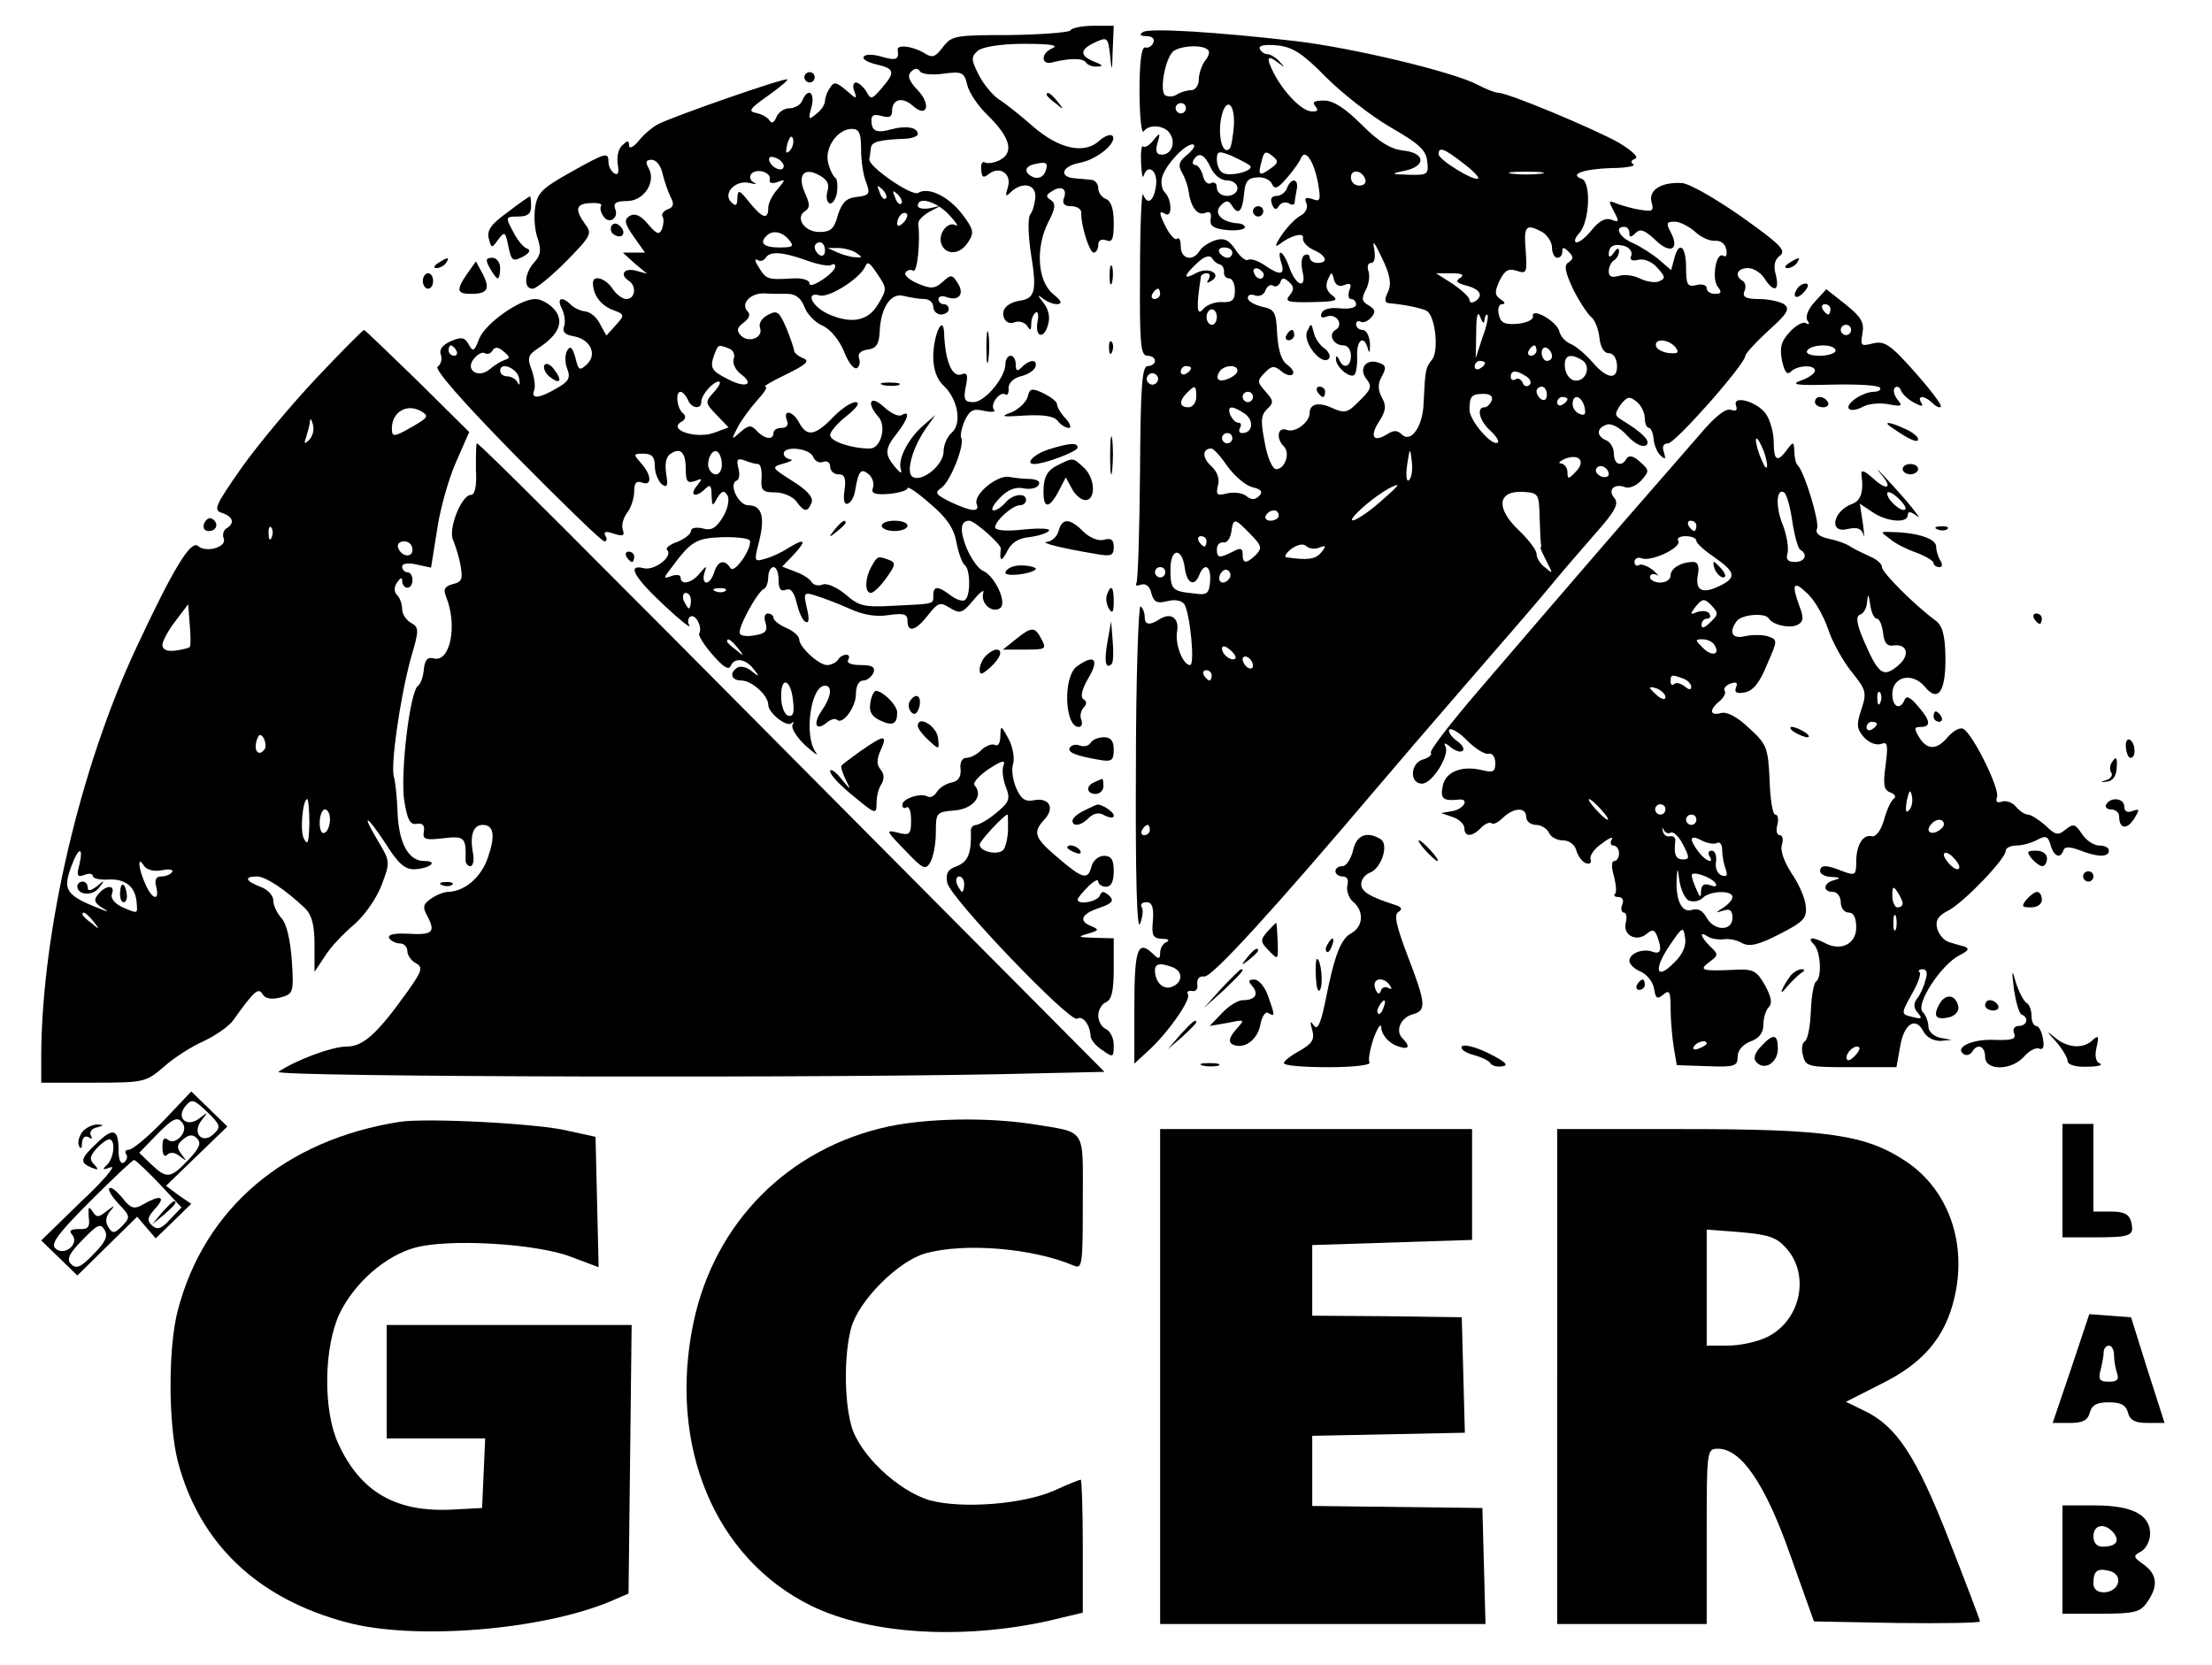 <?xml version="1.0" standalone="no"?>
<!DOCTYPE svg PUBLIC "-//W3C//DTD SVG 20010904//EN"
 "http://www.w3.org/TR/2001/REC-SVG-20010904/DTD/svg10.dtd">
<svg version="1.0" xmlns="http://www.w3.org/2000/svg"
 width="429pt" height="323pt" viewBox="0 0 429 323"
 preserveAspectRatio="xMidYMid meet">

<g transform="translate(0,323) scale(0.1,-0.1)"
fill="#000000" stroke="none">
<path d="M2076 3171 c-3 -4 -56 -8 -117 -9 -106 0 -113 -1 -130 -23 -16 -21
-21 -22 -38 -11 -23 13 -52 16 -50 5 3 -19 -3 -21 -31 -13 -16 5 -32 5 -35 0
-3 -5 8 -11 25 -15 35 -8 37 -15 10 -46 -19 -22 -21 -23 -30 -6 -6 9 -15 17
-20 17 -5 0 -7 -8 -3 -17 6 -16 4 -16 -16 2 -19 16 -24 17 -31 5 -6 -8 -10
-20 -10 -26 0 -6 -7 -18 -17 -25 -15 -13 -16 -11 -9 14 7 28 -7 38 -18 12 -3
-8 -14 -15 -25 -15 -10 0 -22 -8 -25 -17 -5 -11 -9 -14 -14 -6 -4 6 -16 12
-26 14 -16 3 -11 9 23 33 23 16 40 31 38 32 -4 4 -217 -70 -251 -87 -11 -6
-29 -21 -38 -33 -10 -12 -18 -15 -18 -8 0 10 -3 10 -13 0 -8 -6 -11 -23 -9
-36 3 -17 1 -23 -7 -18 -6 4 -11 14 -11 22 0 20 -5 18 -75 -21 -53 -30 -63
-39 -67 -67 -3 -18 -1 -45 5 -61 7 -22 6 -32 -7 -46 -19 -21 -21 -51 -3 -51 7
0 36 24 65 53 48 49 51 54 37 72 -21 29 -18 40 10 41 14 1 23 -1 21 -5 -3 -4
-1 -13 4 -20 10 -17 31 -5 23 14 -4 11 2 15 23 15 33 0 57 37 42 64 -7 12 -5
16 6 16 9 0 18 -12 21 -27 4 -16 11 -36 16 -46 7 -13 5 -19 -6 -23 -8 -3 -13
-10 -10 -14 3 -5 2 -15 -1 -24 -5 -12 -10 -11 -27 9 -15 18 -26 22 -36 16 -11
-7 -10 -14 8 -40 l22 -31 -21 0 -22 0 23 -21 24 -20 -22 6 c-23 6 -32 -8 -13
-20 15 -10 12 -35 -5 -35 -8 0 -20 9 -27 20 -13 20 -38 28 -38 11 0 -23 15
-43 38 -52 24 -9 24 -10 6 -30 l-18 -20 -12 22 c-6 13 -19 24 -29 25 -10 1
-22 7 -28 13 -18 18 -28 12 -17 -8 5 -11 7 -26 4 -34 -4 -11 2 -16 17 -19 33
-5 48 -34 28 -54 -15 -14 -17 -13 -23 12 -6 21 -10 24 -16 14 -4 -7 -5 -23 0
-35 7 -18 3 -25 -20 -38 -34 -20 -51 -22 -44 -4 3 8 0 26 -5 40 -9 23 -7 29
15 43 39 26 49 52 28 75 -9 10 -25 19 -36 19 -30 0 -98 -48 -109 -78 -9 -24
-12 -25 -20 -10 -8 14 -14 15 -35 6 -16 -7 -23 -17 -19 -26 3 -9 0 -19 -6 -23
-8 -4 46 -66 151 -173 90 -91 167 -166 172 -166 5 0 6 5 2 11 -4 8 1 9 16 4
18 -6 22 -4 18 7 -3 8 0 22 8 33 8 10 14 29 14 42 0 16 4 21 15 17 20 -8 19
15 -2 38 -15 17 -15 18 5 18 16 0 22 -6 22 -24 0 -13 6 -28 13 -35 11 -8 13
-4 9 20 -3 20 0 34 9 39 19 13 29 2 29 -30 0 -24 3 -28 18 -23 15 6 15 5 3
-10 -15 -19 -1 -23 17 -5 9 9 12 7 12 -12 1 -23 2 -23 11 -6 9 14 13 16 20 5
4 -8 1 -25 -9 -42 -13 -21 -22 -27 -39 -22 -13 3 -23 1 -23 -5 0 -6 -12 -15
-26 -21 -15 -5 -24 -12 -20 -16 12 -12 -25 -41 -46 -35 -33 8 -18 -18 41 -73
30 -28 51 -45 48 -38 -4 6 -3 14 2 17 10 6 24 -21 17 -33 -2 -3 9 -22 26 -41
19 -22 31 -31 35 -22 7 17 28 15 44 -5 13 -16 12 -17 -3 -5 -9 8 -22 11 -28 7
-16 -10 -12 -25 8 -25 20 0 52 -29 52 -47 0 -16 36 -44 45 -36 4 5 5 3 2 -3
-3 -6 8 -24 25 -40 18 -16 27 -22 20 -13 -23 31 -10 129 18 129 15 0 12 -22
-6 -48 -18 -26 -12 -41 9 -24 8 7 17 9 20 6 11 -11 37 24 37 50 0 16 6 26 14
26 8 0 16 7 20 15 4 11 -2 15 -25 15 -18 0 -28 4 -24 10 3 6 2 10 -4 10 -5 0
-13 -4 -16 -10 -3 -5 -13 -10 -21 -10 -16 0 -54 35 -54 50 0 6 -11 16 -25 22
-14 6 -25 15 -25 20 0 4 -5 8 -11 8 -6 0 -8 -8 -4 -19 4 -14 0 -20 -20 -23
-14 -3 -28 -2 -30 3 -6 8 34 82 47 87 4 2 8 12 8 23 0 10 5 19 10 19 6 0 10
-11 10 -25 0 -17 4 -23 14 -19 10 4 16 -5 21 -25 4 -17 11 -34 17 -37 7 -4 8
5 3 26 -7 30 -6 32 16 25 13 -4 43 -15 65 -25 28 -13 53 -17 78 -13 29 4 36 2
36 -11 0 -24 16 -20 40 11 19 24 23 26 42 14 20 -12 24 -11 46 15 13 16 22 22
19 14 -6 -19 16 -40 32 -30 16 9 -10 64 -33 73 -9 4 -22 23 -31 43 -14 35 -13
54 5 54 10 0 62 -46 61 -54 -3 -25 1 -27 12 -6 8 17 22 26 42 28 17 2 34 7 39
12 5 5 -16 6 -48 3 -34 -4 -56 -2 -56 4 0 13 34 43 48 43 7 0 12 5 12 10 0 15
-26 12 -40 -5 -7 -8 -17 -15 -23 -15 -6 0 -1 11 12 24 14 15 29 22 45 19 13
-3 27 0 30 6 5 7 -2 11 -16 12 -13 0 -31 2 -41 4 -23 4 -69 -34 -63 -52 7 -17
-9 -16 -50 3 -30 15 -32 18 -18 28 18 13 46 85 38 97 -2 4 1 19 7 33 10 21 17
24 38 19 14 -3 23 -2 19 2 -9 10 11 37 22 30 4 -3 7 3 6 12 0 10 9 19 23 23
14 3 26 11 29 18 5 15 -10 16 -26 0 -9 -9 -12 -8 -12 5 0 9 -4 17 -10 17 -5 0
-10 -7 -10 -16 0 -26 -40 -74 -62 -74 -17 0 -20 4 -15 30 5 23 3 28 -8 24 -18
-7 -32 24 -34 81 -2 37 -21 -6 -21 -47 0 -24 7 -44 20 -56 28 -26 36 -74 16
-91 -9 -8 -16 -24 -16 -37 0 -26 -42 -60 -60 -49 -13 8 -2 52 23 90 l21 30
-23 -20 c-29 -25 -50 -65 -44 -85 3 -10 -1 -8 -11 4 -21 25 -20 36 4 66 21 27
26 45 9 35 -6 -4 -21 3 -35 16 -26 24 -35 8 -10 -20 16 -19 4 -61 -17 -61 -36
0 -77 14 -77 26 0 7 15 24 33 38 20 16 26 26 16 26 -8 0 -28 -13 -44 -30 -34
-35 -50 -38 -65 -10 -12 23 -32 27 -24 5 4 -9 0 -15 -10 -15 -9 0 -16 -4 -16
-10 0 -14 -17 -12 -32 4 -11 12 -16 12 -32 -2 -18 -16 -18 -16 -6 8 7 14 24
37 38 53 14 15 22 27 16 27 -5 0 14 11 41 24 39 19 46 26 33 31 -10 4 -18 11
-18 15 0 4 -7 24 -15 44 -14 32 -18 35 -36 25 -12 -6 -18 -17 -15 -25 7 -19
-22 -30 -37 -15 -9 10 -8 15 5 25 11 8 14 16 8 22 -14 14 4 35 31 35 13 -1 34
-1 47 -1 15 0 26 -9 32 -25 5 -14 21 -31 36 -37 15 -7 32 -28 41 -50 8 -21 19
-35 25 -32 5 3 7 12 4 19 -3 9 3 15 17 17 16 2 22 10 23 34 2 48 22 77 47 70
12 -3 30 -6 40 -6 9 0 17 -7 17 -15 0 -8 7 -15 15 -15 8 0 15 5 15 10 0 6 -4
10 -10 10 -5 0 -10 4 -10 10 0 5 7 7 15 4 24 -9 36 5 23 26 -11 18 -14 18 -30
3 -15 -13 -22 -14 -48 -3 -16 7 -27 16 -24 21 3 5 10 7 15 4 8 -5 14 54 10 91
-1 6 9 16 21 23 l23 12 -22 -5 c-13 -2 -23 0 -23 5 0 19 37 8 61 -18 13 -14
19 -23 13 -20 -16 9 -36 -17 -28 -37 9 -22 37 -20 52 5 12 18 10 25 -13 55
-26 33 -64 52 -84 40 -12 -8 -97 51 -95 65 1 5 2 15 3 22 1 12 16 16 69 18 12
1 22 5 22 9 0 13 -23 17 -52 9 -29 -8 -38 -3 -38 18 0 10 6 12 20 8 14 -4 20
-2 20 9 0 24 20 29 40 11 28 -25 37 2 9 31 -16 17 -20 27 -12 35 7 7 13 7 17
1 3 -6 24 -8 45 -5 37 5 41 3 47 -22 3 -14 21 -41 39 -58 44 -43 52 -72 25
-87 -11 -6 -25 -8 -30 -5 -5 3 -8 -3 -7 -14 1 -15 4 -17 14 -9 21 17 45 2 38
-24 -6 -19 -5 -21 6 -10 22 20 48 15 47 -10 -1 -13 -5 -28 -10 -34 -5 -7 -4
-41 2 -80 11 -67 7 -83 -21 -87 -25 -4 -38 -17 -32 -33 3 -9 12 -13 21 -9 8 3
19 0 24 -7 6 -10 8 -9 8 4 0 9 4 19 9 22 4 3 6 -6 3 -19 -5 -31 14 -33 21 -3
4 14 0 30 -11 43 -9 11 -10 14 -2 8 8 -7 21 -13 30 -13 11 1 9 6 -8 20 -30 25
-34 90 -9 139 14 27 15 36 5 43 -10 6 -10 10 2 17 18 12 31 5 23 -14 -3 -10 1
-15 15 -15 11 0 19 -6 19 -12 -1 -25 16 -78 24 -78 5 0 9 7 9 15 0 9 6 12 15
9 12 -5 15 2 15 34 0 26 -5 42 -15 46 -8 3 -15 12 -15 21 0 8 -6 15 -12 16 -7
1 -22 2 -32 3 -33 2 -28 23 7 30 35 6 76 41 64 53 -4 3 -15 -1 -25 -10 -29
-27 -79 -16 -130 29 -24 21 -54 45 -66 52 -11 8 -29 29 -38 47 -15 30 -15 35
-1 47 9 7 44 13 89 13 53 0 69 -3 54 -9 -22 -10 -21 -33 1 -27 32 8 59 9 65 0
3 -5 13 -9 22 -8 12 0 11 3 -5 9 -30 12 -29 24 1 38 24 11 25 9 29 -26 3 -33
4 -32 5 11 l2 47 -39 0 c-22 0 -42 -4 -45 -9z m-406 -230 c0 -22 4 -51 10 -65
8 -22 6 -25 -18 -28 -21 -2 -29 -11 -37 -35 -7 -27 -14 -33 -36 -33 -29 0 -48
28 -27 41 9 6 9 13 -1 35 -15 34 -2 51 28 34 15 -8 20 -17 16 -30 -3 -10 -2
-21 3 -24 6 -3 12 6 15 19 2 14 1 28 -3 30 -4 3 -11 16 -14 30 -7 29 19 65 46
65 14 0 18 -8 18 -39z m-138 -3 c-8 -8 -9 -4 -5 13 4 13 8 18 11 10 2 -7 -1
-18 -6 -23z m-12 -30 c0 -13 -23 -5 -28 10 -2 7 2 10 12 6 9 -3 16 -11 16 -16z
m507 -12 c-4 -9 -13 -13 -22 -10 -20 8 -19 22 3 26 22 5 26 2 19 -16z m-534
-14 c-2 -7 4 -9 15 -5 16 6 16 5 0 -14 -10 -11 -18 -27 -18 -36 0 -24 -11 -21
-37 11 -19 24 -22 25 -23 8 0 -15 -3 -17 -12 -8 -17 17 9 44 36 37 12 -3 15
-2 8 1 -6 3 -9 10 -6 15 8 14 40 6 37 -9z m225 -37 c-3 -3 -9 2 -12 12 -6 14
-5 15 5 6 7 -7 10 -15 7 -18z m30 -10 c-3 -3 -9 2 -12 12 -6 14 -5 15 5 6 7
-7 10 -15 7 -18z m4 -37 c-7 -7 -12 -8 -12 -2 0 14 12 26 19 19 2 -3 -1 -11
-7 -17z m-222 -33 c11 -13 8 -15 -19 -15 -30 0 -39 9 -24 23 11 11 30 8 43 -8z
m70 -21 c0 -8 -4 -12 -10 -9 -5 3 -10 10 -10 16 0 5 5 9 10 9 6 0 10 -7 10
-16z m60 -4 c13 -9 13 -10 0 -9 -8 0 -24 4 -35 9 l-20 9 20 0 c11 0 27 -4 35
-9z m-96 -15 c22 -8 43 -12 48 -9 4 3 8 2 8 -3 -1 -13 -50 -45 -50 -33 0 7
-14 11 -32 10 -49 -3 -52 -2 -66 21 -8 12 -9 18 -3 15 5 -4 12 -2 16 4 8 13
32 12 79 -5z m140 -30 c16 -24 16 -27 -1 -55 -19 -33 -52 -39 -97 -19 -32 15
-45 44 -16 36 18 -5 78 33 88 56 5 11 8 9 26 -18z m-819 -145 c3 -5 1 -10 -4
-10 -6 0 -11 5 -11 10 0 6 2 10 4 10 3 0 8 -4 11 -10z m94 -18 c-8 -3 -21 -11
-29 -18 -22 -19 -49 -2 -31 20 7 9 17 14 21 11 5 -3 12 -1 15 5 5 8 12 7 22
-2 12 -10 13 -13 2 -16z m435 22 c8 -3 12 -12 9 -20 -3 -8 3 -21 13 -29 29
-21 10 -29 -25 -10 -32 16 -35 22 -25 49 7 18 7 18 28 10z m-407 -59 c2 -11 0
-14 -3 -7 -3 6 -12 12 -20 12 -8 0 -14 5 -14 11 0 19 35 4 37 -16z m378 -25
c-18 -20 -18 -21 5 -45 l23 -24 -27 -10 c-33 -13 -90 4 -66 20 10 5 11 12 5
17 -12 9 -16 42 -5 42 4 0 10 -7 14 -15 6 -17 26 -20 26 -5 0 14 22 39 34 40
5 0 1 -9 -9 -20z m15 -141 c0 -20 -15 -26 -24 -10 -8 13 4 42 15 35 5 -3 9
-14 9 -25z m177 15 c3 -8 12 -13 19 -10 8 3 14 -1 14 -9 0 -8 7 -15 16 -15 12
0 15 -7 12 -30 -3 -19 -1 -29 6 -27 6 2 12 12 14 23 7 41 11 47 27 34 7 -6 11
-18 8 -26 -4 -11 3 -14 31 -12 20 2 36 7 36 11 0 5 20 -9 44 -30 33 -28 46
-48 51 -75 4 -21 11 -40 16 -44 11 -7 12 -61 0 -68 -4 -3 -17 1 -27 9 -25 19
-34 19 -34 0 0 -17 4 -16 -78 -20 -55 -3 -66 -1 -92 22 -17 14 -37 23 -45 19
-8 -3 -17 -1 -21 5 -3 6 -17 15 -31 20 l-26 10 23 24 c26 28 21 32 -13 11 -12
-8 -32 -17 -44 -20 -20 -6 -21 -5 -11 33 12 48 6 71 -21 71 -19 0 -39 42 -22
48 5 2 6 13 3 24 -4 17 -2 20 12 15 10 -4 21 -7 26 -7 5 0 8 -12 7 -27 -2 -24
2 -28 26 -28 16 0 34 -8 41 -17 16 -22 22 -22 30 -3 4 10 -8 24 -37 42 -41 26
-42 27 -17 34 14 4 19 7 13 8 -7 1 -13 6 -13 11 0 16 50 11 57 -6z m-123 -162
c3 -5 -3 -21 -13 -36 -12 -17 -21 -24 -25 -17 -11 17 -24 13 -31 -9 -3 -11
-10 -20 -15 -20 -5 0 -7 8 -4 18 5 16 5 16 -9 0 -15 -19 -37 -24 -37 -8 0 5
-8 6 -17 3 -16 -6 -17 -5 -3 13 40 54 49 60 99 62 27 1 52 -2 55 -6z m-47 -98
c-3 -3 -12 -4 -19 -1 -8 3 -5 6 6 6 11 1 17 -2 13 -5z m-67 -19 c0 -8 -2 -15
-4 -15 -2 0 -6 7 -10 15 -3 8 -1 15 4 15 6 0 10 -7 10 -15z m91 -92 c13 -16
12 -17 -3 -4 -10 7 -18 15 -18 17 0 8 8 3 21 -13z m107 -102 c3 -24 0 -32 -10
-29 -7 3 -13 19 -13 36 -1 42 19 35 23 -7z"/>
<path d="M1619 2203 c-13 -16 -12 -17 4 -4 9 7 17 15 17 17 0 8 -8 3 -21 -13z"/>
<path d="M1710 2210 c0 -5 11 -10 25 -10 14 0 25 5 25 10 0 6 -11 10 -25 10
-14 0 -25 -4 -25 -10z"/>
<path d="M1690 2131 c-13 -24 -13 -51 -1 -51 5 0 19 13 30 29 18 25 19 30 5
35 -22 8 -22 8 -34 -13z"/>
<path d="M2217 3168 c-8 -5 -6 -8 6 -8 11 0 17 -5 14 -12 -2 -7 -10 -12 -16
-10 -7 1 -11 -26 -11 -85 0 -49 4 -83 8 -78 10 15 41 12 51 -4 12 -18 3 -41
-16 -41 -10 0 -13 7 -8 23 6 20 5 21 -8 5 -8 -10 -16 -15 -20 -12 -3 3 -5 -11
-4 -32 1 -20 3 -32 5 -25 8 25 28 10 24 -19 -4 -31 -17 -39 -25 -17 -3 6 -6
-61 -6 -150 -1 -139 1 -163 14 -163 8 0 15 -4 15 -10 0 -5 -6 -10 -14 -10 -11
0 -14 -37 -15 -206 -1 -113 -4 -210 -7 -215 -3 -5 1 -6 9 -3 9 3 17 -3 20 -17
5 -17 11 -20 31 -15 15 4 28 1 33 -6 11 -18 21 -118 11 -118 -14 0 -30 42 -25
66 4 25 -12 37 -34 23 -20 -13 -29 -11 -29 5 0 8 -4 17 -8 20 -4 3 -9 -140 -9
-317 -1 -207 2 -314 8 -299 5 13 7 28 3 33 -3 5 1 9 10 9 10 0 14 -10 12 -35
-3 -30 0 -35 18 -36 12 0 15 -3 9 -6 -7 -2 -13 -12 -13 -21 0 -12 -3 -13 -12
-4 -31 31 -38 14 -38 -100 l0 -111 26 24 c39 35 84 100 78 110 -3 5 0 8 8 7 7
-2 12 4 10 13 -1 11 4 16 14 15 15 -1 133 128 338 370 28 33 105 123 171 199
66 76 138 159 160 186 22 27 62 73 89 104 39 44 46 58 37 69 -14 16 0 29 21
21 8 -3 22 3 31 13 16 18 16 20 -2 36 -12 11 -21 14 -26 7 -10 -18 -25 -12
-25 9 0 11 -7 23 -15 26 -19 8 -19 23 0 30 9 4 25 -4 40 -20 14 -16 30 -24 37
-20 11 7 -5 24 -46 49 -15 9 -15 12 -3 30 13 16 17 17 31 6 9 -7 16 -22 16
-32 0 -11 4 -19 8 -19 4 0 8 -10 9 -21 1 -12 7 -27 14 -33 9 -8 10 -7 6 7 -4
11 -1 17 8 17 14 0 150 154 150 170 0 4 20 26 45 49 37 33 42 42 30 51 -8 5
-30 10 -49 10 -25 0 -32 4 -28 15 4 8 2 17 -3 20 -17 10 -11 25 10 25 11 0 25
-9 32 -20 18 -28 30 -25 22 7 -5 18 -2 30 8 37 13 10 1 22 -75 76 -50 35 -102
65 -116 65 -40 2 -64 -14 -58 -37 5 -17 2 -19 -21 -15 -15 2 -35 8 -46 12 -17
7 -17 6 -6 -15 11 -20 10 -22 -5 -16 -11 4 -23 -2 -37 -19 -11 -14 -24 -25
-30 -25 -6 0 -4 8 5 18 20 22 23 98 5 105 -26 9 3 19 56 21 29 0 49 4 44 7 -6
4 -5 8 3 11 8 3 -5 15 -31 31 -48 27 -215 97 -234 97 -6 0 -24 7 -41 16 -48
25 -241 71 -350 84 -154 18 -285 26 -298 18z m355 -88 c31 -31 87 -75 125 -97
54 -31 69 -44 71 -66 3 -25 1 -27 -35 -26 -36 1 -37 2 -8 8 42 9 39 35 -4 39
-24 3 -46 16 -80 50 -32 32 -55 47 -73 47 -19 0 -24 -3 -17 -11 7 -8 4 -11 -8
-10 -18 1 -52 35 -72 73 -16 31 -14 38 7 22 15 -11 15 -11 4 1 -7 8 -18 15
-24 15 -6 0 -13 5 -15 11 -2 6 11 8 34 6 30 -3 50 -16 95 -62z m-229 53 c4 -3
1 -13 -6 -21 -6 -8 -12 -25 -12 -36 0 -12 -7 -21 -15 -21 -8 0 -21 -4 -27 -8
-7 -5 -17 -5 -23 -2 -11 7 -2 64 13 83 10 13 59 17 70 5z m-43 -113 c0 -5 -4
-10 -10 -10 -5 0 -10 5 -10 10 0 6 5 10 10 10 6 0 10 -4 10 -10z m93 -35 c-2
-21 -5 -40 -8 -43 -12 -13 -22 16 -18 51 7 50 29 43 26 -8z m-89 -54 c-18 -14
-20 -21 -11 -37 6 -10 11 -26 12 -34 4 -31 17 -49 32 -43 10 4 13 0 11 -12 -2
-13 5 -18 29 -21 18 -2 34 0 37 4 2 4 -5 9 -16 9 -30 3 -45 20 -30 35 10 10
15 10 22 -2 12 -19 20 -9 23 26 2 23 8 29 26 30 12 1 25 -5 28 -13 5 -11 11
-9 29 12 13 15 25 32 27 38 8 20 25 -5 33 -47 6 -35 5 -38 -11 -32 -13 4 -16
2 -11 -9 3 -8 -2 -19 -13 -24 -10 -6 -26 -23 -36 -38 -12 -18 -13 -24 -4 -17
23 18 49 24 46 12 -1 -7 8 -17 21 -23 25 -11 29 -25 7 -25 -8 0 -15 5 -15 11
0 5 -5 7 -10 4 -6 -3 -7 -17 -4 -31 9 -35 -12 -30 -25 6 -11 33 -26 42 -16 10
8 -24 -3 -25 -33 -4 -12 8 -26 13 -31 10 -5 -3 -16 6 -25 20 -13 19 -22 23
-39 18 -12 -4 -26 -13 -30 -20 -13 -22 -37 -17 -37 8 0 12 -3 18 -7 15 -3 -4
-12 5 -20 19 -16 31 -16 37 -3 29 14 -8 13 28 -1 42 -6 6 -8 20 -5 30 8 25 44
63 59 63 7 -1 2 -9 -9 -19z m120 -22 c11 -10 -39 -23 -53 -14 -6 3 -11 15 -11
25 0 17 3 18 28 8 15 -7 31 -15 36 -19z m40 -6 c-22 -16 -25 -13 -17 15 4 18
8 20 20 10 13 -10 13 -14 -3 -25z m373 11 c19 -14 32 -28 30 -30 -7 -7 -77 36
-77 47 0 15 11 11 47 -17z m-489 -9 c7 -15 20 -25 32 -25 11 0 20 -7 20 -15 0
-8 -9 -15 -20 -15 -11 0 -20 7 -20 16 0 8 -5 12 -11 9 -6 -4 -13 2 -16 14 -3
12 -10 21 -15 21 -5 0 -6 5 -3 10 10 16 21 11 33 -15z m300 -23 c2 -7 -3 -12
-12 -12 -9 0 -16 7 -16 16 0 17 22 14 28 -4z m340 11 c-16 -2 -40 -2 -55 0
-16 2 -3 4 27 4 30 0 43 -2 28 -4z m299 -112 c11 -11 29 -19 39 -18 11 1 20
-6 22 -17 2 -10 0 -16 -6 -12 -14 8 -23 -46 -10 -61 8 -10 6 -13 -6 -13 -9 0
-16 5 -16 11 0 6 -9 9 -20 6 -17 -4 -20 0 -20 34 0 42 -14 53 -23 17 l-6 -22
-23 20 c-13 11 -35 25 -50 32 -27 11 -38 32 -18 32 6 0 10 -5 10 -12 0 -9 3
-9 12 0 9 9 18 6 39 -14 29 -28 47 -18 29 16 -9 17 -8 20 8 20 10 0 27 -9 39
-19z m-296 -1 c10 -6 19 -20 19 -30 0 -11 5 -20 10 -20 6 0 10 5 10 12 0 9 3
9 12 0 10 -10 10 -14 0 -21 -9 -5 -7 -18 9 -52 12 -24 28 -48 35 -54 7 -5 14
-23 16 -40 2 -19 9 -30 18 -30 9 0 15 -10 16 -22 2 -31 -19 -29 -48 5 -13 15
-32 31 -42 35 -10 4 -20 15 -22 25 -6 20 -55 47 -51 28 1 -6 -12 -12 -29 -14
-25 -2 -33 1 -37 17 -3 12 0 21 6 21 7 0 6 4 -2 9 -12 8 -13 14 -3 36 10 20
17 25 33 20 20 -7 21 -4 18 39 -4 48 0 53 32 36z m-299 -116 c-7 -14 -7 -21 1
-22 34 -3 65 -10 74 -15 17 -10 24 -79 10 -95 -12 -15 -13 -19 -16 -83 -1 -45
-24 -79 -42 -62 -9 9 -16 9 -30 0 -26 -16 -33 -3 -14 26 13 20 14 30 5 46 -8
15 -8 27 0 41 9 16 8 22 -5 26 -25 10 -41 -11 -25 -31 11 -14 10 -20 -13 -42
-23 -24 -29 -25 -52 -15 -27 13 -45 9 -45 -9 0 -18 -28 -39 -44 -33 -18 7 -22
-16 -6 -32 13 -13 2 -44 -15 -44 -7 0 -17 22 -22 51 -8 41 -8 53 4 65 14 13
13 17 -3 35 -16 18 -16 21 -1 36 13 14 19 14 32 3 8 -7 18 -10 22 -6 4 3 -1
12 -11 19 -11 8 -17 28 -19 59 -2 43 -5 48 -29 53 -16 4 -28 11 -28 17 0 6 6
8 14 5 8 -3 17 1 20 9 3 9 10 13 15 10 5 -4 11 0 14 6 3 10 7 10 17 1 10 -9
10 -15 1 -26 -10 -12 -3 -14 44 -13 46 1 52 3 39 13 -11 8 -14 18 -9 30 7 16
8 17 12 1 3 -11 10 -15 20 -11 12 5 15 2 10 -10 -3 -9 -2 -17 3 -17 6 0 10 -5
10 -11 0 -6 -14 -9 -32 -7 -19 2 -33 -2 -35 -10 -3 -7 1 -10 10 -6 19 7 34
-16 17 -26 -15 -9 -4 -30 16 -30 8 0 14 -9 14 -20 0 -22 -15 -27 -23 -7 -4 7
-6 8 -6 1 -1 -15 27 -39 36 -31 3 4 6 20 5 37 -1 32 14 41 21 13 3 -10 4 -6 4
10 -1 15 -7 27 -14 27 -7 0 -13 5 -13 11 0 5 4 8 9 5 5 -3 14 1 20 8 10 11 8
16 -5 24 -13 7 -14 13 -5 30 6 11 8 28 5 36 -3 9 -1 16 5 16 7 0 9 11 6 28 -4
18 1 12 15 -18 16 -33 19 -50 12 -66z m472 71 c-4 -9 0 -12 13 -9 11 3 26 -3
37 -15 16 -18 17 -21 3 -27 -8 -3 -25 0 -37 6 -11 6 -30 8 -40 5 -14 -4 -20
-2 -20 9 0 8 5 18 10 21 6 3 10 12 10 18 0 7 -4 6 -10 -3 -5 -8 -10 -10 -10
-4 0 17 10 22 30 17 10 -3 16 -11 14 -18z m-774 5 c0 -5 -4 -10 -9 -10 -6 0
-13 5 -16 10 -3 6 1 10 9 10 9 0 16 -4 16 -10z m-24 -23 c5 -1 8 -8 8 -14 -1
-7 3 -13 10 -13 6 0 11 -11 11 -23 0 -19 -5 -24 -25 -23 -14 1 -31 -6 -37 -14
-12 -14 -13 4 -4 63 0 4 6 7 12 7 5 0 7 -5 3 -12 -5 -7 -3 -8 5 -3 22 13 -4
28 -28 16 -27 -15 -27 -7 1 19 14 13 24 16 29 9 3 -6 10 -11 15 -12z m85 -20
c-1 -12 -15 -9 -19 4 -3 6 1 10 8 8 6 -3 11 -8 11 -12z m381 -6 c-10 -6 -7
-10 12 -15 27 -7 34 -20 16 -31 -5 -3 -10 -2 -10 3 0 6 -15 19 -32 31 l-33 21
30 0 c20 0 26 -3 17 -9z m-582 -31 c0 -5 -5 -10 -11 -10 -5 0 -7 5 -4 10 3 6
8 10 11 10 2 0 4 -4 4 -10z m110 -45 c0 -8 -4 -15 -10 -15 -5 0 -10 7 -10 15
0 8 5 15 10 15 6 0 10 -7 10 -15z m519 -6 c1 8 3 12 6 10 2 -3 -2 -23 -10 -44
l-13 -40 1 50 c0 34 3 43 8 30 4 -12 8 -14 8 -6z m370 -52 c8 -11 6 -13 -11
-12 -12 1 -24 7 -26 13 -5 16 23 15 37 -1z m-269 -7 c0 -5 -5 -10 -11 -10 -5
0 -7 5 -4 10 3 6 8 10 11 10 2 0 4 -4 4 -10z m30 -11 c0 -5 -4 -9 -10 -9 -5 0
-10 7 -10 16 0 8 5 12 10 9 6 -3 10 -10 10 -16z m59 -8 c18 -12 6 -43 -16 -39
-9 2 -17 13 -18 26 -2 23 10 28 34 13z m-189 -5 c0 -3 -4 -8 -10 -11 -5 -3
-10 -1 -10 4 0 6 5 11 10 11 6 0 10 -2 10 -4z m-570 -10 c0 -3 -4 -8 -10 -11
-5 -3 -10 -1 -10 4 0 6 5 11 10 11 6 0 10 -2 10 -4z m90 -5 c0 -10 -30 -24
-37 -17 -3 3 -2 9 2 15 8 13 35 15 35 2z m-156 -22 c-3 -5 -10 -7 -15 -3 -5 3
-7 10 -3 15 3 5 10 7 15 3 5 -3 7 -10 3 -15z m716 11 c8 -5 11 -13 6 -17 -5
-4 -11 -2 -13 5 -3 6 -9 10 -14 6 -5 -3 -9 0 -9 5 0 13 10 14 30 1z m-640 -40
c0 -11 -7 -20 -15 -20 -18 0 -19 12 -3 28 16 16 18 15 18 -8z m680 4 c0 -8 -4
-12 -10 -9 -5 3 -10 10 -10 16 0 5 5 9 10 9 6 0 10 -7 10 -16z m-570 -4 c0 -5
-4 -10 -10 -10 -5 0 -10 5 -10 10 0 6 5 10 10 10 6 0 10 -4 10 -10z m463 -7
c-3 -7 -9 -13 -14 -13 -16 0 -10 -26 11 -45 11 -10 18 -21 15 -23 -10 -10 -55
42 -55 63 0 27 4 31 28 31 12 0 18 -5 15 -13z m147 3 c0 -3 -4 -8 -10 -11 -5
-3 -10 -1 -10 4 0 6 5 11 10 11 6 0 10 -2 10 -4z m33 -15 c3 -14 1 -18 -9 -14
-8 3 -14 11 -14 19 0 21 17 17 23 -5z m-658 -14 c18 -14 14 -37 -6 -37 -6 0
-7 5 -4 10 3 6 2 10 -3 10 -6 0 -12 7 -16 15 -7 19 4 19 29 2z m-25 -47 c0 -5
-4 -10 -10 -10 -5 0 -10 5 -10 10 0 6 5 10 10 10 6 0 10 -4 10 -10z m-9 -55
c13 -18 35 -37 48 -40 17 -4 21 -9 13 -17 -8 -8 -15 -8 -25 0 -7 6 -24 8 -37
5 -20 -5 -22 -3 -18 15 4 13 -1 27 -13 38 -18 16 -17 34 0 34 5 0 19 -16 32
-35z m352 -26 c-5 -5 -7 7 -4 29 5 34 6 35 9 8 2 -16 0 -32 -5 -37z m323 16
c-14 -15 -16 -15 -16 -1 0 9 -6 16 -12 17 -7 0 -4 4 7 9 28 11 41 -5 21 -25z
m64 -5 c0 -5 -7 -7 -15 -4 -8 4 -12 10 -9 15 6 11 24 2 24 -11z m-445 -55
c-44 -38 -74 -48 -35 -12 25 23 60 46 70 46 3 0 -13 -15 -35 -34z m311 -30 c1
-28 2 -51 3 -52 0 -2 0 -4 -1 -5 -1 -2 5 -14 12 -28 12 -23 12 -24 -3 -11 -10
7 -17 19 -17 27 0 7 -16 28 -35 46 -44 42 -41 76 8 74 31 -2 32 -3 33 -51z
m-506 5 c0 -5 -7 -10 -16 -10 -8 0 -12 5 -9 10 3 6 10 10 16 10 5 0 9 -4 9
-10z m-55 -36 c22 -22 23 -27 11 -40 -19 -18 -26 -18 -26 1 0 12 -4 13 -19 5
-26 -13 -31 -13 -31 5 0 8 6 14 12 13 7 -2 14 7 16 20 4 28 6 28 37 -4z m-85
-14 c0 -5 -2 -10 -4 -10 -3 0 -8 5 -11 10 -3 6 -1 10 4 10 6 0 11 -4 11 -10z
m219 -12 c13 5 14 3 3 -10 -11 -13 -26 -15 -67 -9 -5 1 -1 8 9 16 12 9 24 11
29 6 5 -5 17 -7 26 -3z m-261 -41 c4 -29 19 -36 28 -12 10 25 23 17 21 -12 -2
-25 -6 -28 -32 -24 -42 4 -45 8 -45 47 0 42 23 43 28 1z m-38 -7 c0 -5 -4 -10
-10 -10 -5 0 -10 5 -10 10 0 6 5 10 10 10 6 0 10 -4 10 -10z m125 -11 c-10
-15 -25 -10 -19 6 4 8 10 12 15 9 5 -3 7 -10 4 -15z m11 -156 c-7 -7 -26 7
-26 19 0 6 6 6 15 -2 9 -7 13 -15 11 -17z m34 -14 c0 -6 -4 -7 -10 -4 -5 3
-10 11 -10 16 0 6 5 7 10 4 6 -3 10 -11 10 -16z m-80 -19 c0 -5 -2 -10 -4 -10
-3 0 -8 5 -11 10 -3 6 -1 10 4 10 6 0 11 -4 11 -10z m-120 -300 c0 -5 -5 -10
-11 -10 -5 0 -7 5 -4 10 3 6 8 10 11 10 2 0 4 -4 4 -10z m44 -266 c21 -8 20
-30 -1 -38 -17 -7 -33 9 -33 32 0 13 10 15 34 6z"/>
<path d="M2496 2865 c-3 -8 -12 -15 -20 -15 -10 0 -13 -6 -9 -16 4 -11 8 -12
13 -4 4 7 13 9 19 6 6 -4 11 -4 12 1 0 4 2 16 4 26 4 21 -11 23 -19 2z"/>
<path d="M2430 2820 c0 -5 5 -10 10 -10 6 0 10 5 10 10 0 6 -4 10 -10 10 -5 0
-10 -4 -10 -10z"/>
<path d="M2535 2587 c-9 -21 28 -67 42 -53 4 4 1 13 -8 20 -9 6 -19 20 -21 31
-5 19 -5 19 -13 2z"/>
<path d="M2495 2580 c-3 -5 -1 -10 4 -10 6 0 11 5 11 10 0 6 -2 10 -4 10 -3 0
-8 -4 -11 -10z"/>
<path d="M2555 2470 c3 -5 8 -10 11 -10 2 0 4 5 4 10 0 6 -5 10 -11 10 -5 0
-7 -4 -4 -10z"/>
<path d="M1560 3080 c0 -5 5 -10 10 -10 6 0 10 5 10 10 0 6 -4 10 -10 10 -5 0
-10 -4 -10 -10z"/>
<path d="M2030 3046 c0 -2 8 -10 18 -17 15 -13 16 -12 3 4 -13 16 -21 21 -21
13z"/>
<path d="M984 2818 c-32 -23 -40 -35 -36 -51 5 -19 6 -19 18 -2 13 17 14 16
20 -13 6 -28 8 -30 28 -20 13 7 16 13 8 16 -7 2 -19 17 -27 33 -15 28 -15 29
10 29 18 0 25 5 25 20 0 11 -1 20 -2 19 -2 0 -22 -14 -44 -31z"/>
<path d="M1186 2792 c-3 -6 -1 -14 5 -17 15 -10 25 3 12 16 -7 7 -13 7 -17 1z"/>
<path d="M850 2720 c-9 -6 -10 -10 -3 -10 6 0 15 5 18 10 8 12 4 12 -15 0z"/>
<path d="M950 2710 c6 -11 13 -20 15 -20 3 0 5 9 5 20 0 11 -7 20 -15 20 -13
0 -14 -4 -5 -20z"/>
<path d="M3470 2720 c-9 -6 -10 -10 -3 -10 6 0 15 5 18 10 8 12 4 12 -15 0z"/>
<path d="M906 2699 c-22 -32 -20 -39 8 -39 32 0 37 10 22 39 l-13 24 -17 -24z"/>
<path d="M2152 2695 c0 -16 2 -22 5 -12 2 9 2 23 0 30 -3 6 -5 -1 -5 -18z"/>
<path d="M820 2685 c0 -8 5 -15 10 -15 6 0 10 7 10 15 0 8 -4 15 -10 15 -5 0
-10 -7 -10 -15z"/>
<path d="M3485 2669 c-11 -17 1 -21 15 -4 8 9 8 15 2 15 -6 0 -14 -5 -17 -11z"/>
<path d="M3520 2645 c-13 -14 -19 -29 -15 -36 5 -7 4 -10 -2 -6 -6 4 -20 -4
-32 -17 -16 -17 -20 -30 -15 -55 5 -23 10 -29 17 -22 13 13 47 14 47 2 0 -5
-12 -14 -27 -19 -22 -8 -9 -10 60 -8 48 1 90 -1 93 -6 3 -4 -3 -8 -13 -8 -22
-1 -55 -24 -47 -33 4 -4 16 -2 27 4 10 6 33 8 49 5 26 -5 29 -4 18 9 -7 9 -9
19 -5 23 4 4 10 1 12 -6 3 -7 14 -17 25 -23 15 -8 19 -8 14 0 -9 15 7 14 22
-1 6 -6 14 -10 16 -7 3 3 -20 33 -50 67 -48 54 -59 61 -81 56 -24 -6 -25 -5
-21 19 4 21 -2 32 -32 56 l-38 30 -22 -24z m30 -15 c0 -5 -2 -10 -4 -10 -3 0
-8 5 -11 10 -3 6 -1 10 4 10 6 0 11 -4 11 -10z m40 -40 c0 -5 -4 -10 -10 -10
-5 0 -10 5 -10 10 0 6 5 10 10 10 6 0 10 -4 10 -10z m-30 -40 c0 -5 -14 -10
-31 -10 -17 0 -28 4 -24 10 3 6 17 10 31 10 13 0 24 -4 24 -10z"/>
<path d="M1913 2555 c0 -27 2 -38 4 -22 2 15 2 37 0 50 -2 12 -4 0 -4 -28z"/>
<path d="M613 2496 c-48 -51 -114 -130 -145 -174 -51 -73 -55 -82 -37 -87 21
-7 25 -20 8 -30 -6 -4 -8 -13 -5 -20 6 -16 -34 -28 -50 -14 -14 12 -48 -44
-119 -196 -109 -232 -183 -549 -185 -787 l0 -58 101 0 c99 0 102 1 137 31 20
18 55 40 78 50 23 11 49 29 57 41 40 56 48 63 56 50 5 -9 17 -11 34 -7 26 7
27 9 23 72 -3 40 -10 71 -20 82 -9 10 -16 25 -16 35 0 9 -11 21 -25 26 -29 11
-32 20 -7 20 17 0 55 -25 94 -62 13 -13 18 -33 18 -70 l0 -53 20 30 c10 17 36
44 56 61 21 18 44 51 54 77 17 45 17 46 -7 86 -34 57 -22 51 16 -7 24 -38 37
-49 56 -48 30 2 46 16 17 16 -30 0 -49 36 -51 95 -1 28 -4 58 -7 68 -7 22 12
154 33 231 16 54 16 59 0 68 -9 5 -17 17 -17 26 0 10 -4 22 -10 28 -6 6 -6 15
0 24 7 10 10 11 10 3 0 -7 5 -13 10 -13 6 0 10 7 10 15 0 8 -4 15 -10 15 -5 0
-10 5 -10 11 0 6 11 8 28 4 l28 -6 12 75 c6 41 23 100 37 131 l25 57 -100 99
c-56 54 -102 99 -104 99 -2 0 -44 -42 -93 -94z m206 -65 c14 -9 11 -12 -36
-38 -20 -10 -23 -9 -23 6 0 33 31 50 59 32z m-220 -55 c-9 -8 -10 -7 -5 7 3
10 7 24 7 30 1 7 3 4 6 -7 3 -10 -1 -23 -8 -30z m-72 -188 c-3 -8 -6 -5 -6 6
-1 11 2 17 5 13 3 -3 4 -12 1 -19z m273 -24 c0 -17 -22 -14 -28 4 -2 7 3 12
12 12 9 0 16 -7 16 -16z m-432 -189 c-2 -2 -14 -5 -28 -7 -16 -2 -25 2 -25 11
0 7 11 28 25 46 l25 33 3 -40 c2 -22 2 -41 0 -43z m146 -197 c-10 -16 -22 -7
-17 13 4 15 8 17 14 8 4 -7 5 -17 3 -21z m86 -145 c-1 -36 -3 -44 -10 -31 -9
14 -3 78 6 78 2 0 4 -21 4 -47z m40 8 c0 -11 -4 -23 -10 -26 -6 -4 -10 5 -10
19 0 14 5 26 10 26 6 0 10 -9 10 -19z m-486 -88 c-6 -22 -4 -25 10 -20 9 4 16
2 16 -2 0 -5 14 -8 30 -7 33 2 53 -14 55 -45 2 -22 3 -22 -29 -8 -14 7 -22 17
-19 25 7 18 -11 18 -26 0 -10 -11 -8 -17 6 -26 10 -6 14 -9 8 -7 -79 30 -85
39 -65 91 13 34 22 33 14 -1z m160 -11 c14 3 23 1 20 -3 -3 -5 -12 -9 -21 -9
-10 0 -14 -6 -10 -20 7 -29 -8 -25 -21 5 -14 31 -16 57 -3 36 5 -8 19 -12 35
-9z m-133 -99 c13 -16 12 -17 -3 -4 -10 7 -18 15 -18 17 0 8 8 3 21 -13z"/>
<path d="M150 1511 c0 -17 29 -20 42 -3 12 15 11 16 -4 3 -12 -9 -18 -10 -18
-2 0 6 -4 11 -10 11 -5 0 -10 -4 -10 -9z"/>
<path d="M233 1500 c-1 -11 2 -20 7 -20 4 0 7 7 6 15 -3 23 -12 26 -13 5z"/>
<path d="M2151 2554 c0 -11 3 -14 6 -6 3 7 2 16 -1 19 -3 4 -6 -2 -5 -13z"/>
<path d="M1056 2522 c-3 -5 1 -15 9 -22 21 -17 27 -9 10 13 -7 10 -16 14 -19
9z"/>
<path d="M1713 2483 c9 -2 23 -2 30 0 6 3 -1 5 -18 5 -16 0 -22 -2 -12 -5z"/>
<path d="M1993 2460 c-3 -10 -17 -24 -32 -30 -22 -8 -18 -9 26 -6 36 2 57 -1
64 -10 6 -8 16 -14 22 -14 5 0 3 8 -6 18 -10 10 -17 23 -17 28 0 5 -12 14 -26
21 -23 11 -27 10 -31 -7z"/>
<path d="M3367 2443 c3 -9 0 -11 -10 -8 -9 4 -30 -12 -58 -45 -24 -28 -67 -77
-94 -108 -49 -56 -133 -153 -332 -385 -57 -66 -101 -123 -98 -127 3 -4 -4 -10
-15 -13 -25 -7 -27 -47 -2 -47 20 0 55 57 45 73 -4 7 1 6 10 -2 10 -8 20 -11
24 -7 4 3 -2 13 -13 20 -10 8 -16 17 -13 21 4 3 20 -6 35 -22 15 -15 34 -27
41 -25 7 2 13 -6 13 -18 0 -17 -4 -19 -25 -14 -40 10 -72 -3 -77 -31 -5 -24 1
-29 30 -26 22 3 13 -17 -10 -22 l-23 -4 23 -8 c12 -4 22 -14 22 -21 0 -18 15
-18 33 1 8 8 17 11 20 8 3 -3 13 2 22 11 21 20 45 21 45 1 0 -8 9 -15 19 -15
10 0 21 -7 25 -15 3 -8 15 -15 27 -15 12 0 23 -8 26 -19 3 -11 11 -22 18 -25
8 -3 12 0 10 7 -3 7 7 21 22 31 14 11 23 14 19 8 -4 -7 -2 -12 3 -12 6 0 11
-7 11 -15 0 -8 -4 -15 -9 -15 -6 0 -6 -12 -1 -29 4 -16 6 -32 2 -35 -3 -3 0
-6 7 -6 8 0 11 -7 7 -15 -3 -8 -1 -15 3 -15 5 0 7 -9 4 -20 -6 -24 21 -38 41
-21 11 9 15 8 20 -5 10 -26 7 -36 -9 -30 -19 7 -45 -3 -45 -18 0 -6 10 -16 23
-21 12 -6 23 -20 25 -33 3 -19 6 -21 18 -11 12 10 14 5 14 -27 0 -22 3 -55 6
-75 l6 -35 59 -2 c53 -2 59 0 59 18 0 13 10 24 25 30 17 6 25 17 25 33 0 13 5
28 10 33 8 8 5 21 -7 43 -16 28 -23 32 -58 30 -65 -3 -71 -1 -50 15 18 13 18
15 2 30 -20 20 -22 31 -4 19 6 -4 20 -6 29 -5 10 2 26 -1 36 -7 15 -8 32 -4
73 17 47 24 54 31 51 55 -1 15 -14 44 -28 64 -14 22 -22 44 -18 55 3 10 1 18
-4 18 -6 0 -8 9 -5 20 3 11 1 20 -4 20 -5 0 -10 30 -11 67 -3 62 -5 69 -39
100 -23 22 -43 33 -55 30 -22 -6 -24 6 -3 23 8 7 13 16 10 20 -3 4 2 11 11 14
11 4 15 2 11 -7 -4 -10 1 -13 17 -10 16 3 29 19 43 54 21 48 21 48 1 55 -11 3
-30 3 -44 0 -24 -6 -32 7 -16 29 9 13 54 17 62 6 8 -14 44 -21 58 -12 10 6 10
14 2 35 -16 43 -12 51 14 26 14 -12 32 -43 41 -69 8 -25 29 -63 46 -84 28 -35
30 -40 19 -73 -10 -30 -9 -38 5 -54 10 -11 24 -16 33 -13 13 5 14 -1 9 -41 -5
-37 -4 -48 9 -53 9 -3 12 -9 7 -12 -5 -3 -14 -22 -19 -41 -6 -21 -16 -34 -24
-32 -17 4 -30 -17 -30 -50 0 -25 -2 -27 -26 -18 -32 13 -44 13 -44 0 0 -5 10
-11 23 -11 16 -1 18 -2 5 -6 -22 -5 -24 -23 -3 -23 8 0 15 -9 15 -20 0 -11 7
-20 15 -20 10 0 15 -10 15 -29 0 -32 -30 -47 -61 -30 -25 13 -35 11 -21 -3 13
-13 16 -64 4 -72 -4 -2 -9 -28 -10 -57 -1 -29 -6 -56 -12 -59 -5 -3 -7 -16 -3
-28 5 -21 11 -22 93 -22 l88 0 7 39 c7 45 30 60 45 31 6 -12 20 -19 33 -19
l22 2 -22 4 c-13 3 -23 12 -23 22 0 9 -5 22 -11 28 -15 15 36 92 71 110 18 9
20 13 10 17 -8 2 -22 6 -31 9 -9 3 -19 15 -22 26 -4 16 2 25 22 35 30 16 111
100 111 116 0 5 9 10 21 10 11 0 29 5 40 11 17 9 21 7 26 -10 6 -22 19 -28 25
-10 2 7 12 7 31 0 35 -14 57 -14 57 -1 0 6 -8 10 -19 10 -10 0 -25 10 -33 22
-13 20 -17 21 -32 9 -14 -12 -20 -11 -39 8 -13 11 -28 21 -34 21 -6 0 -16 7
-23 15 -7 9 -20 13 -28 10 -9 -3 -12 0 -9 9 6 15 -46 121 -65 132 -6 4 -19 -3
-29 -14 -22 -27 -41 -28 -57 -2 -10 17 -10 20 3 20 21 0 19 13 -6 41 -14 17
-22 20 -25 12 -9 -22 -24 -14 -24 11 0 34 39 43 63 14 26 -32 41 -9 40 59 -1
43 -6 60 -20 70 -38 28 -103 92 -103 103 0 6 -10 15 -22 20 -13 6 -30 14 -38
19 -8 6 -28 13 -43 16 -19 4 -27 11 -23 20 5 13 -24 108 -37 122 -4 3 -7 16
-7 27 -1 20 -2 20 -14 4 -19 -26 -26 -22 -26 15 0 18 -7 42 -15 54 -17 24 -66
38 -58 16z m54 -89 c5 -15 8 -29 5 -31 -2 -2 -8 10 -14 26 -13 38 -5 41 9 5z
m55 -135 c4 -27 11 -52 15 -55 16 -9 10 -24 -10 -24 -14 0 -18 5 -14 18 2 11
-2 34 -9 53 -15 35 -13 73 2 64 5 -3 12 -28 16 -56z m-186 -9 c0 -5 -2 -10 -4
-10 -3 0 -8 5 -11 10 -3 6 -1 10 4 10 6 0 11 -4 11 -10z m0 -29 c0 -5 16 -19
35 -32 42 -29 43 -40 9 -56 -33 -16 -47 -8 -41 23 3 15 0 24 -9 24 -23 0 -44
-12 -44 -26 0 -8 -9 -14 -20 -14 -11 0 -20 5 -20 11 0 5 6 7 13 4 6 -4 3 0 -7
9 -10 8 -23 13 -27 10 -5 -3 -9 0 -9 6 0 7 7 10 14 7 19 -7 78 21 71 34 -4 5
3 9 14 9 12 0 21 -4 21 -9z m350 -151 c5 0 10 -12 12 -27 2 -20 8 -27 20 -25
28 4 33 -20 8 -40 -28 -23 -37 -16 -66 51 -14 33 -15 46 -6 49 6 2 13 13 13
25 2 17 3 15 6 -5 2 -16 8 -28 13 -28z m-323 -7 c-11 -11 -17 -13 -17 -5 0 7
5 12 11 12 5 0 8 4 4 10 -3 5 -13 6 -23 3 -15 -6 -15 -5 -3 11 13 15 16 16 30
2 14 -15 14 -18 -2 -33z m8 -44 c12 -19 -5 -23 -22 -6 -16 16 -16 17 -1 17 9
0 20 -5 23 -11z m-61 -65 c9 -3 16 -11 16 -16 0 -7 -5 -6 -13 1 -8 6 -17 8
-20 4 -4 -3 -7 -1 -7 5 0 14 2 14 24 6z m-34 -36 c0 -6 -6 -5 -15 2 -8 7 -15
14 -15 16 0 2 7 1 15 -2 8 -4 15 -11 15 -16z m417 -10 c-3 -8 -6 -5 -6 6 -1
11 2 17 5 13 3 -3 4 -12 1 -19z m-7 -42 c0 -3 -4 -8 -10 -11 -5 -3 -10 -1 -10
4 0 6 5 11 10 11 6 0 10 -2 10 -4z m62 -168 c-6 -6 -7 0 -4 19 5 21 7 23 10 9
2 -10 0 -22 -6 -28z m-597 2 c10 -11 16 -20 13 -20 -3 0 -13 9 -23 20 -10 11
-16 20 -13 20 3 0 13 -9 23 -20z m125 0 c0 -5 -4 -10 -10 -10 -5 0 -10 5 -10
10 0 6 5 10 10 10 6 0 10 -4 10 -10z m60 -20 c0 -5 -4 -10 -10 -10 -5 0 -10 5
-10 10 0 6 5 10 10 10 6 0 10 -4 10 -10z m480 -9 c0 -5 -7 -11 -15 -15 -15 -5
-20 5 -8 17 9 10 23 9 23 -2z m-530 -16 c5 3 16 -7 24 -23 13 -25 13 -29 0
-29 -14 0 -18 10 -15 35 1 7 -3 11 -10 10 -6 -2 -13 3 -14 10 -2 7 -1 8 2 2 2
-5 9 -8 13 -5z m90 -20 c6 3 10 -3 10 -14 0 -10 3 -27 7 -37 4 -12 2 -15 -8
-12 -8 3 -13 14 -11 26 2 12 -2 22 -8 22 -6 0 -8 -4 -5 -10 11 -17 -7 -11 -21
8 -19 25 -17 34 6 22 11 -6 25 -8 30 -5z m470 -47 c0 -6 -7 -5 -15 2 -8 7 -15
17 -15 22 0 6 7 5 15 -2 8 -7 15 -17 15 -22z m-524 -65 c9 -3 20 -1 27 6 13
13 57 15 57 1 0 -5 -8 -14 -17 -20 -17 -11 -17 -11 0 -6 12 4 17 0 17 -14 0
-27 -36 -26 -50 0 -8 14 -17 19 -29 15 -20 -6 -32 20 -29 65 1 18 2 16 5 -8 3
-18 11 -36 19 -39z m51 34 c4 -6 0 -8 -10 -4 -12 4 -17 1 -18 -11 0 -14 -2
-14 -9 3 -5 11 -9 23 -9 27 -1 10 38 -3 46 -15z m363 -39 c0 -5 -4 -8 -10 -8
-5 0 -10 10 -10 23 0 18 2 19 10 7 5 -8 10 -18 10 -22z m-13 -50 c-3 -7 -5 -2
-5 12 0 14 2 19 5 13 2 -7 2 -19 0 -25z m-430 -65 c-35 -36 -41 -14 -9 33 25
37 27 38 30 15 3 -15 -5 -33 -21 -48z m487 -35 c-3 -13 -11 -29 -16 -35 -7 -9
-7 -18 1 -27 10 -12 8 -13 -8 -9 -25 6 -25 5 -2 47 11 19 17 37 14 40 -4 3 -1
6 6 6 8 0 10 -8 5 -22z m-424 -122 c0 -2 -7 -7 -16 -10 -8 -3 -12 -2 -9 4 6
10 25 14 25 6z m290 -21 c-7 -9 -15 -13 -17 -11 -7 7 7 26 19 26 6 0 6 -6 -2
-15z"/>
<path d="M3326 2125 c4 -8 11 -15 16 -15 6 0 5 6 -2 15 -7 8 -14 15 -16 15 -2
0 -1 -7 2 -15z"/>
<path d="M3520 2450 c0 -5 7 -10 16 -10 8 0 12 5 9 10 -3 6 -10 10 -16 10 -5
0 -9 -4 -9 -10z"/>
<path d="M3670 2400 c33 -23 50 -30 50 -22 0 5 -11 14 -25 20 -32 15 -45 15
-25 2z"/>
<path d="M2153 2345 c0 -33 2 -45 4 -27 2 18 2 45 0 60 -2 15 -4 0 -4 -33z"/>
<path d="M923 2320 c2 -34 -2 -50 -10 -50 -18 0 -45 -68 -34 -88 4 -10 11 -31
14 -48 5 -27 3 -33 -15 -37 -15 -4 -19 -10 -13 -24 23 -56 8 -129 -24 -120
-12 3 -17 -3 -19 -21 -1 -14 -6 -28 -11 -32 -16 -9 -35 -171 -27 -223 6 -37
11 -47 24 -45 12 2 16 -3 14 -15 -3 -15 3 -17 37 -13 42 5 45 2 44 -41 -1 -7
4 -13 9 -13 6 0 8 12 5 27 -6 33 1 53 19 53 22 0 25 -21 10 -64 -13 -38 -45
-65 -77 -66 -8 0 -23 -6 -33 -13 -16 -11 -17 -17 -6 -36 15 -30 8 -35 -41 -32
-26 1 -38 -2 -34 -9 3 -5 13 -10 21 -10 8 0 14 -7 14 -15 0 -7 7 -18 16 -23
15 -8 13 -15 -17 -57 -58 -81 -85 -105 -117 -105 -29 0 -100 -27 -132 -49 -14
-10 1100 -13 1468 -3 l134 3 -489 492 c-530 534 -723 727 -728 727 -2 0 -2
-23 -2 -50z"/>
<path d="M2033 2358 c-28 -9 -46 -28 -27 -28 19 0 84 24 84 32 0 10 -16 9 -57
-4z"/>
<path d="M2050 2327 c-18 -9 -25 -21 -26 -44 -2 -40 10 -42 29 -6 l14 27 12
-22 c6 -12 18 -22 26 -22 21 0 19 43 -3 63 -22 20 -20 20 -52 4z"/>
<path d="M3690 2320 c0 -5 7 -10 15 -10 8 0 15 5 15 10 0 6 -7 10 -15 10 -8 0
-15 -4 -15 -10z"/>
<path d="M3610 2310 c5 -33 -1 -51 -17 -57 -39 -14 -47 -59 -9 -49 18 4 26 1
30 -11 2 -10 2 0 -1 21 l-6 39 24 -16 c27 -19 69 -23 69 -6 0 8 6 7 18 -2 9
-8 -1 6 -22 31 -35 40 -71 78 -46 48 21 -25 9 -30 -16 -7 -18 16 -25 19 -24 9z
m85 -68 c-6 -7 -35 18 -35 31 0 5 9 2 20 -8 11 -10 18 -20 15 -23z"/>
<path d="M396 2215 c-3 -9 0 -15 9 -15 16 0 20 16 6 24 -5 3 -11 -1 -15 -9z"/>
<path d="M2053 2200 c-3 -11 -13 -20 -22 -21 -16 -1 25 -12 92 -23 32 -6 37
-4 37 13 0 14 -5 18 -19 14 -11 -3 -28 4 -40 16 -26 26 -41 27 -48 1z"/>
<path d="M3758 2203 c7 -3 16 -2 19 1 4 3 -2 6 -13 5 -11 0 -14 -3 -6 -6z"/>
<path d="M3665 2185 c10 -9 34 -21 52 -27 18 -7 33 -16 33 -20 0 -4 5 -8 11
-8 6 0 7 5 2 13 -4 6 -8 19 -8 27 0 15 -36 27 -85 28 -24 1 -24 1 -5 -13z"/>
<path d="M1215 2150 c3 -5 8 -10 11 -10 2 0 4 5 4 10 0 6 -5 10 -11 10 -5 0
-7 -4 -4 -10z"/>
<path d="M1968 2132 c-10 -2 -18 -8 -18 -13 0 -8 47 -3 58 6 7 5 -24 11 -40 7z"/>
<path d="M2147 2077 c-3 -8 -1 -20 4 -28 6 -10 9 -7 9 14 0 29 -5 35 -13 14z"/>
<path d="M3945 2030 c3 -5 8 -10 11 -10 2 0 4 5 4 10 0 6 -5 10 -11 10 -5 0
-7 -4 -4 -10z"/>
<path d="M2148 1986 c-7 -39 -4 -55 8 -44 3 3 4 23 2 44 l-3 39 -7 -39z"/>
<path d="M1970 1990 l-25 -20 43 0 c40 0 42 1 32 20 -13 25 -19 25 -50 0z"/>
<path d="M1912 1958 c-7 -7 -12 -19 -12 -27 0 -11 4 -10 20 4 21 19 26 35 12
35 -4 0 -13 -5 -20 -12z"/>
<path d="M2088 1937 c-27 -21 -23 -117 4 -117 6 0 8 6 5 14 -3 7 -1 18 5 24 6
6 6 12 -1 16 -6 4 -3 19 10 41 22 37 11 47 -23 22z"/>
<path d="M1688 1867 c-3 -17 2 -26 18 -34 25 -12 34 -8 34 15 0 14 -27 41 -41
42 -4 0 -9 -10 -11 -23z"/>
<path d="M1764 1869 c-3 -6 -2 -15 4 -21 6 -6 11 -2 15 11 5 22 -7 29 -19 10z"/>
<path d="M3750 1840 c0 -5 5 -10 11 -10 5 0 7 5 4 10 -3 6 -8 10 -11 10 -2 0
-4 -4 -4 -10z"/>
<path d="M1780 1822 c0 -5 9 -17 21 -28 21 -19 21 -19 18 6 -4 23 -39 43 -39
22z"/>
<path d="M1940 1802 c0 -13 -4 -20 -10 -17 -6 3 -17 -1 -26 -9 -8 -9 -22 -16
-30 -16 -8 0 -13 -9 -11 -22 1 -15 -4 -23 -18 -26 -11 -2 -24 -11 -28 -18 -5
-8 -12 -12 -18 -9 -13 8 -49 -4 -49 -16 0 -6 4 -8 8 -5 5 3 9 -8 9 -25 0 -28
-3 -30 -26 -24 -24 6 -23 4 14 -34 35 -37 40 -39 49 -24 6 10 11 36 11 58 0
39 1 40 36 43 37 3 57 29 39 49 -4 4 8 18 27 31 26 17 34 19 29 7 -3 -8 -1
-27 5 -42 9 -23 6 -29 -18 -49 -15 -13 -33 -23 -39 -24 -7 0 -12 -6 -11 -12 1
-43 -5 -59 -27 -68 -18 -6 -22 -14 -19 -32 5 -29 238 -272 252 -264 11 7 25
-12 26 -33 0 -7 10 -20 23 -28 21 -15 22 -14 22 10 0 14 -7 27 -15 31 -8 3
-15 15 -15 26 0 11 7 23 15 26 11 5 15 22 15 65 l0 59 -37 1 c-33 1 -34 2 -13
8 21 6 22 8 8 14 -27 10 -22 24 14 36 26 9 29 14 19 24 -11 9 -14 9 -18 0 -4
-12 -43 -19 -43 -8 0 3 9 14 20 25 11 11 20 16 20 10 0 -5 7 -10 15 -10 10 0
15 10 15 30 0 23 -5 30 -19 30 -10 0 -21 -9 -24 -20 -7 -28 -17 -25 -65 16
-46 39 -50 49 -26 75 20 22 9 42 -20 37 -17 -4 -26 2 -35 23 -7 16 -10 37 -6
48 3 11 -1 33 -9 48 -15 27 -15 27 -16 5z m15 -179 c0 -16 -4 -33 -8 -40 -8
-13 -47 -6 -47 9 0 7 48 58 54 58 1 0 1 -12 1 -27z m-85 -108 c0 -8 -2 -15 -4
-15 -2 0 -6 7 -10 15 -3 8 -1 15 4 15 6 0 10 -7 10 -15z"/>
<path d="M3480 1810 c8 -5 20 -10 25 -10 6 0 3 5 -5 10 -8 5 -19 10 -25 10 -5
0 -3 -5 5 -10z"/>
<path d="M1670 1774 c-19 -14 -36 -26 -38 -29 -2 -2 2 -14 8 -27 11 -22 11
-22 -9 2 -11 14 -21 20 -21 14 0 -7 20 -28 45 -48 43 -36 45 -36 45 -14 0 13
4 30 10 38 5 9 5 19 -2 27 -8 10 -8 20 0 38 14 31 7 30 -38 -1z"/>
<path d="M2115 1789 c-4 -6 -13 -8 -21 -5 -7 3 -16 1 -19 -4 -6 -9 11 -16 58
-24 23 -4 27 -1 27 20 0 17 -6 24 -19 24 -11 0 -23 -5 -26 -11z"/>
<path d="M4123 1780 c1 -11 5 -20 9 -20 11 0 10 28 -1 35 -6 3 -9 -4 -8 -15z"/>
<path d="M4095 1750 c-3 -5 -4 -14 0 -19 3 -5 -2 -12 -10 -14 -12 -4 -12 -5 1
-3 10 0 18 10 19 24 2 24 -1 27 -10 12z"/>
<path d="M2123 1713 c-18 -7 -16 -23 2 -23 8 0 15 7 15 15 0 8 -1 15 -2 14 -2
0 -9 -3 -15 -6z"/>
<path d="M4085 1670 c-3 -5 1 -10 9 -10 9 0 16 -6 16 -14 0 -24 15 -26 29 -4
11 18 11 20 -3 15 -10 -4 -16 -1 -16 8 0 17 -26 20 -35 5z"/>
<path d="M2103 1658 c-13 -6 -23 -15 -23 -20 0 -12 17 -10 32 6 10 9 20 11 31
4 11 -5 17 -5 17 0 0 8 -26 24 -33 21 -1 0 -12 -5 -24 -11z"/>
<path d="M2624 1580 c-4 -16 -13 -30 -20 -30 -8 0 -14 -4 -14 -10 0 -5 6 -10
14 -10 9 0 12 -7 9 -18 -2 -10 3 -24 11 -31 22 -18 20 -48 -3 -61 -21 -11 -33
-43 -51 -134 -9 -43 -15 -55 -22 -45 -7 10 -8 8 -3 -9 5 -18 0 -26 -24 -40
-17 -9 -31 -20 -31 -24 0 -5 39 -8 86 -8 47 0 83 4 80 9 -3 5 1 26 8 47 9 24
15 31 15 19 1 -11 12 -25 26 -32 26 -11 33 -5 15 13 -15 15 -3 41 21 47 26 7
24 22 -11 113 -22 58 -27 80 -18 85 9 6 6 10 -7 14 -50 16 -65 26 -65 40 0 9
7 18 16 22 23 8 38 54 22 65 -27 17 -48 8 -54 -22z m72 -262 c4 -6 3 -8 -4 -4
-5 3 -12 1 -14 -6 -3 -8 -7 -6 -11 5 -7 20 17 24 29 5z m-13 -43 c-3 -9 -8
-14 -10 -11 -3 3 -2 9 2 15 9 16 15 13 8 -4z"/>
<path d="M2765 1580 c10 -11 20 -20 23 -20 3 0 -3 9 -13 20 -10 11 -20 20 -23
20 -3 0 3 -9 13 -20z"/>
<path d="M2070 1586 c0 -2 7 -7 16 -10 8 -3 12 -2 9 4 -6 10 -25 14 -25 6z"/>
<path d="M3940 1565 c7 -8 16 -15 21 -15 5 0 9 7 9 15 0 9 -9 15 -21 15 -18 0
-19 -2 -9 -15z"/>
<path d="M4040 1530 c0 -5 5 -10 10 -10 6 0 10 5 10 10 0 6 -4 10 -10 10 -5 0
-10 -4 -10 -10z"/>
<path d="M858 1513 c7 -3 16 -2 19 1 4 3 -2 6 -13 5 -11 0 -14 -3 -6 -6z"/>
<path d="M3930 1485 c-10 -13 -9 -15 9 -15 12 0 21 6 21 15 0 8 -4 15 -9 15
-5 0 -14 -7 -21 -15z"/>
<path d="M2458 1423 c-14 -16 -14 -20 3 -37 18 -19 18 -18 17 18 -1 20 -2 36
-3 36 -1 0 -9 -8 -17 -17z"/>
<path d="M2575 1399 c-4 -6 -5 -12 -2 -15 2 -3 7 2 10 11 7 17 1 20 -8 4z"/>
<path d="M2419 1373 c-13 -16 -12 -17 4 -4 9 7 17 15 17 17 0 8 -8 3 -21 -13z"/>
<path d="M2552 1335 c1 -20 4 -31 8 -25 7 11 2 60 -6 60 -2 0 -3 -16 -2 -35z"/>
<path d="M2369 1313 l-34 -38 38 34 c34 33 42 41 34 41 -2 0 -19 -17 -38 -37z"/>
<path d="M3473 1338 c-17 -23 -25 -44 -9 -24 9 11 22 23 28 28 9 5 9 8 2 8 -6
0 -16 -6 -21 -12z"/>
<path d="M3906 1310 c4 -25 10 -46 15 -48 15 -6 10 -22 -6 -22 -8 0 -12 -6 -9
-14 5 -12 -4 -14 -39 -13 -42 2 -78 -15 -58 -28 5 -3 12 -1 16 5 10 17 25 11
25 -10 0 -27 50 -27 75 0 10 12 24 19 30 16 8 -3 10 4 7 20 -2 13 -8 24 -13
24 -5 0 -9 9 -9 19 0 11 -4 23 -10 26 -5 3 -14 20 -20 38 -8 29 -9 27 -4 -13z"/>
<path d="M2429 1317 c13 -16 5 -27 -19 -27 -9 0 -27 -11 -40 -25 l-24 -25 35
6 c34 7 34 7 16 -13 -12 -14 -15 -23 -8 -28 21 -12 49 6 55 36 3 17 10 28 16
24 13 -8 13 -5 -1 34 -6 17 -18 31 -26 31 -12 0 -13 -3 -4 -13z"/>
<path d="M3175 1320 c-3 -5 -1 -10 4 -10 6 0 11 5 11 10 0 6 -2 10 -4 10 -3 0
-8 -4 -11 -10z"/>
<path d="M3761 1282 c-13 -24 -6 -31 20 -25 11 3 19 12 17 21 -5 23 -25 26
-37 4z"/>
<path d="M3850 1280 c0 -5 7 -10 16 -10 8 0 12 5 9 10 -3 6 -10 10 -16 10 -5
0 -9 -4 -9 -10z"/>
<path d="M2289 1223 l-24 -28 28 24 c15 14 27 26 27 28 0 8 -8 1 -31 -24z"/>
<path d="M3988 1209 c12 -14 22 -31 22 -37 0 -7 15 -12 38 -11 20 0 31 3 25 6
-8 3 -11 14 -7 31 5 22 4 25 -7 15 -18 -18 -49 -16 -73 4 -18 15 -18 14 2 -8z"/>
<path d="M3415 1200 c-13 -14 -15 -24 -8 -31 16 -16 41 0 41 27 0 29 -9 30
-33 4z"/>
<path d="M2835 1200 c-3 -5 7 -12 22 -16 15 -4 31 -11 34 -17 4 -5 14 -7 24
-5 12 2 2 10 -28 25 -26 13 -49 18 -52 13z"/>
<path d="M2333 1163 c9 -2 23 -2 30 0 6 3 -1 5 -18 5 -16 0 -22 -2 -12 -5z"/>
<path d="M317 1056 c-30 -31 -60 -56 -67 -56 -6 0 -9 -4 -5 -9 3 -5 1 -12 -5
-16 -6 -4 -10 6 -10 23 0 42 -10 46 -42 15 -33 -31 -34 -38 -10 -48 13 -5 14
-4 5 6 -10 10 -9 16 4 31 9 10 20 18 25 18 12 0 10 -34 -4 -49 -11 -10 -9 -11
7 -5 11 4 -15 -27 -58 -67 l-77 -75 35 -34 35 -34 58 57 58 57 18 -21 18 -21
34 33 35 34 -25 17 -24 18 60 58 59 57 -35 34 -35 34 -54 -57z m98 -25 c-22
-22 -44 1 -24 26 13 17 13 17 -4 4 -24 -19 -47 0 -27 24 12 14 16 13 42 -12
25 -24 27 -29 13 -42z m-60 19 c10 -16 -15 -42 -29 -31 -8 6 -11 2 -11 -14 0
-15 4 -20 9 -15 6 6 16 5 25 -3 14 -10 14 -10 3 4 -10 13 -9 19 3 29 12 10 19
10 27 2 9 -9 5 -19 -17 -42 -34 -36 -42 -37 -72 -8 l-23 22 32 33 c34 35 43
39 53 23z m-46 -116 l43 -46 -22 -23 c-17 -19 -25 -21 -35 -12 -11 10 -9 16 7
34 21 23 8 26 -26 6 -16 -9 -23 -7 -39 14 -11 13 -22 22 -25 18 -3 -3 5 -16
18 -30 23 -24 23 -26 7 -43 -15 -15 -19 -15 -27 -2 -6 9 -5 20 3 30 11 13 10
13 -6 1 -16 -13 -20 -13 -28 0 -7 10 -8 8 -7 -11 3 -20 -1 -25 -19 -24 -16 0
-20 -3 -13 -11 15 -18 -16 -43 -33 -26 -9 9 7 30 68 91 44 44 82 80 85 80 3 0
25 -21 49 -46z m-128 -137 c-24 -25 -33 -29 -43 -19 -9 9 -5 20 22 47 29 30
35 33 43 19 7 -12 1 -24 -22 -47z"/>
<path d="M314 878 l-19 -23 23 19 c21 18 27 26 19 26 -2 0 -12 -10 -23 -22z"/>
<path d="M775 1054 c-222 -35 -378 -167 -430 -365 -19 -71 -19 -220 0 -294 42
-159 154 -266 328 -312 131 -35 378 -15 511 41 l35 15 3 260 3 261 -237 0
-238 0 0 -110 0 -110 95 0 96 0 -3 -67 -3 -68 -57 -3 c-110 -6 -179 34 -222
128 -30 65 -28 188 3 253 29 59 88 111 146 127 66 18 236 8 303 -18 l53 -20
-3 126 -3 127 -55 12 c-58 14 -274 25 -325 17z"/>
<path d="M1723 1045 c-194 -42 -337 -186 -378 -380 -50 -239 41 -458 229 -550
113 -55 291 -66 459 -29 l67 16 0 129 c0 71 -2 129 -4 129 -2 0 -25 -9 -51
-21 -61 -27 -179 -36 -242 -19 -61 18 -137 89 -152 145 -14 51 -14 139 0 190
15 53 91 129 144 144 77 21 208 10 288 -24 16 -7 17 3 17 123 0 148 9 134
-100 152 -87 13 -201 11 -277 -5z"/>
<path d="M160 1035 c-6 -8 -10 -20 -7 -27 3 -8 6 -6 6 5 1 11 6 15 13 11 6 -4
8 -3 4 4 -3 6 2 13 11 15 15 4 15 5 2 6 -9 0 -22 -6 -29 -14z"/>
<path d="M4000 940 l0 -110 63 0 c71 0 77 3 70 31 -4 14 -14 19 -39 19 l-34 0
0 85 0 85 -30 0 -30 0 0 -110z"/>
<path d="M2250 560 l0 -480 316 0 315 0 -3 113 -3 112 -165 2 -165 2 0 68 0
68 148 3 148 3 -3 112 -3 112 -145 2 -145 1 0 69 0 68 155 5 155 5 0 108 0
107 -302 0 -303 0 0 -480z"/>
<path d="M3020 560 l0 -480 145 0 145 0 0 170 c0 167 0 170 22 170 45 0 92
-69 140 -206 l46 -129 161 -3 c88 -1 161 0 161 3 0 3 -27 74 -60 158 -64 164
-102 221 -165 251 l-35 17 69 35 c81 40 123 90 141 165 26 107 -11 211 -93
266 -78 52 -151 63 -431 63 l-246 0 0 -480z m446 247 c45 -53 25 -140 -40
-171 -19 -9 -52 -16 -75 -16 l-41 0 0 113 0 112 66 -5 c56 -5 70 -10 90 -33z"/>
<path d="M4017 576 l-36 -106 34 0 c24 0 34 5 38 20 4 15 14 20 37 20 23 0 33
-5 37 -20 4 -15 14 -20 38 -20 l33 0 -33 103 -32 102 -41 3 -40 3 -35 -105z
m83 25 c0 -11 3 -26 6 -35 4 -12 0 -16 -16 -16 -18 0 -21 4 -16 23 3 12 6 28
6 35 0 6 5 12 10 12 6 0 10 -9 10 -19z"/>
<path d="M4000 205 l0 -105 74 0 c66 0 77 3 90 22 22 31 20 54 -6 73 -21 15
-22 17 -5 26 9 5 17 21 17 34 0 37 -35 55 -107 55 l-63 0 0 -105z m99 52 c13
-16 5 -27 -21 -27 -11 0 -18 7 -18 20 0 23 22 27 39 7z m9 -96 c-5 -24 -48
-27 -48 -3 0 25 7 31 31 25 12 -3 19 -12 17 -22z"/>
</g>
</svg>
